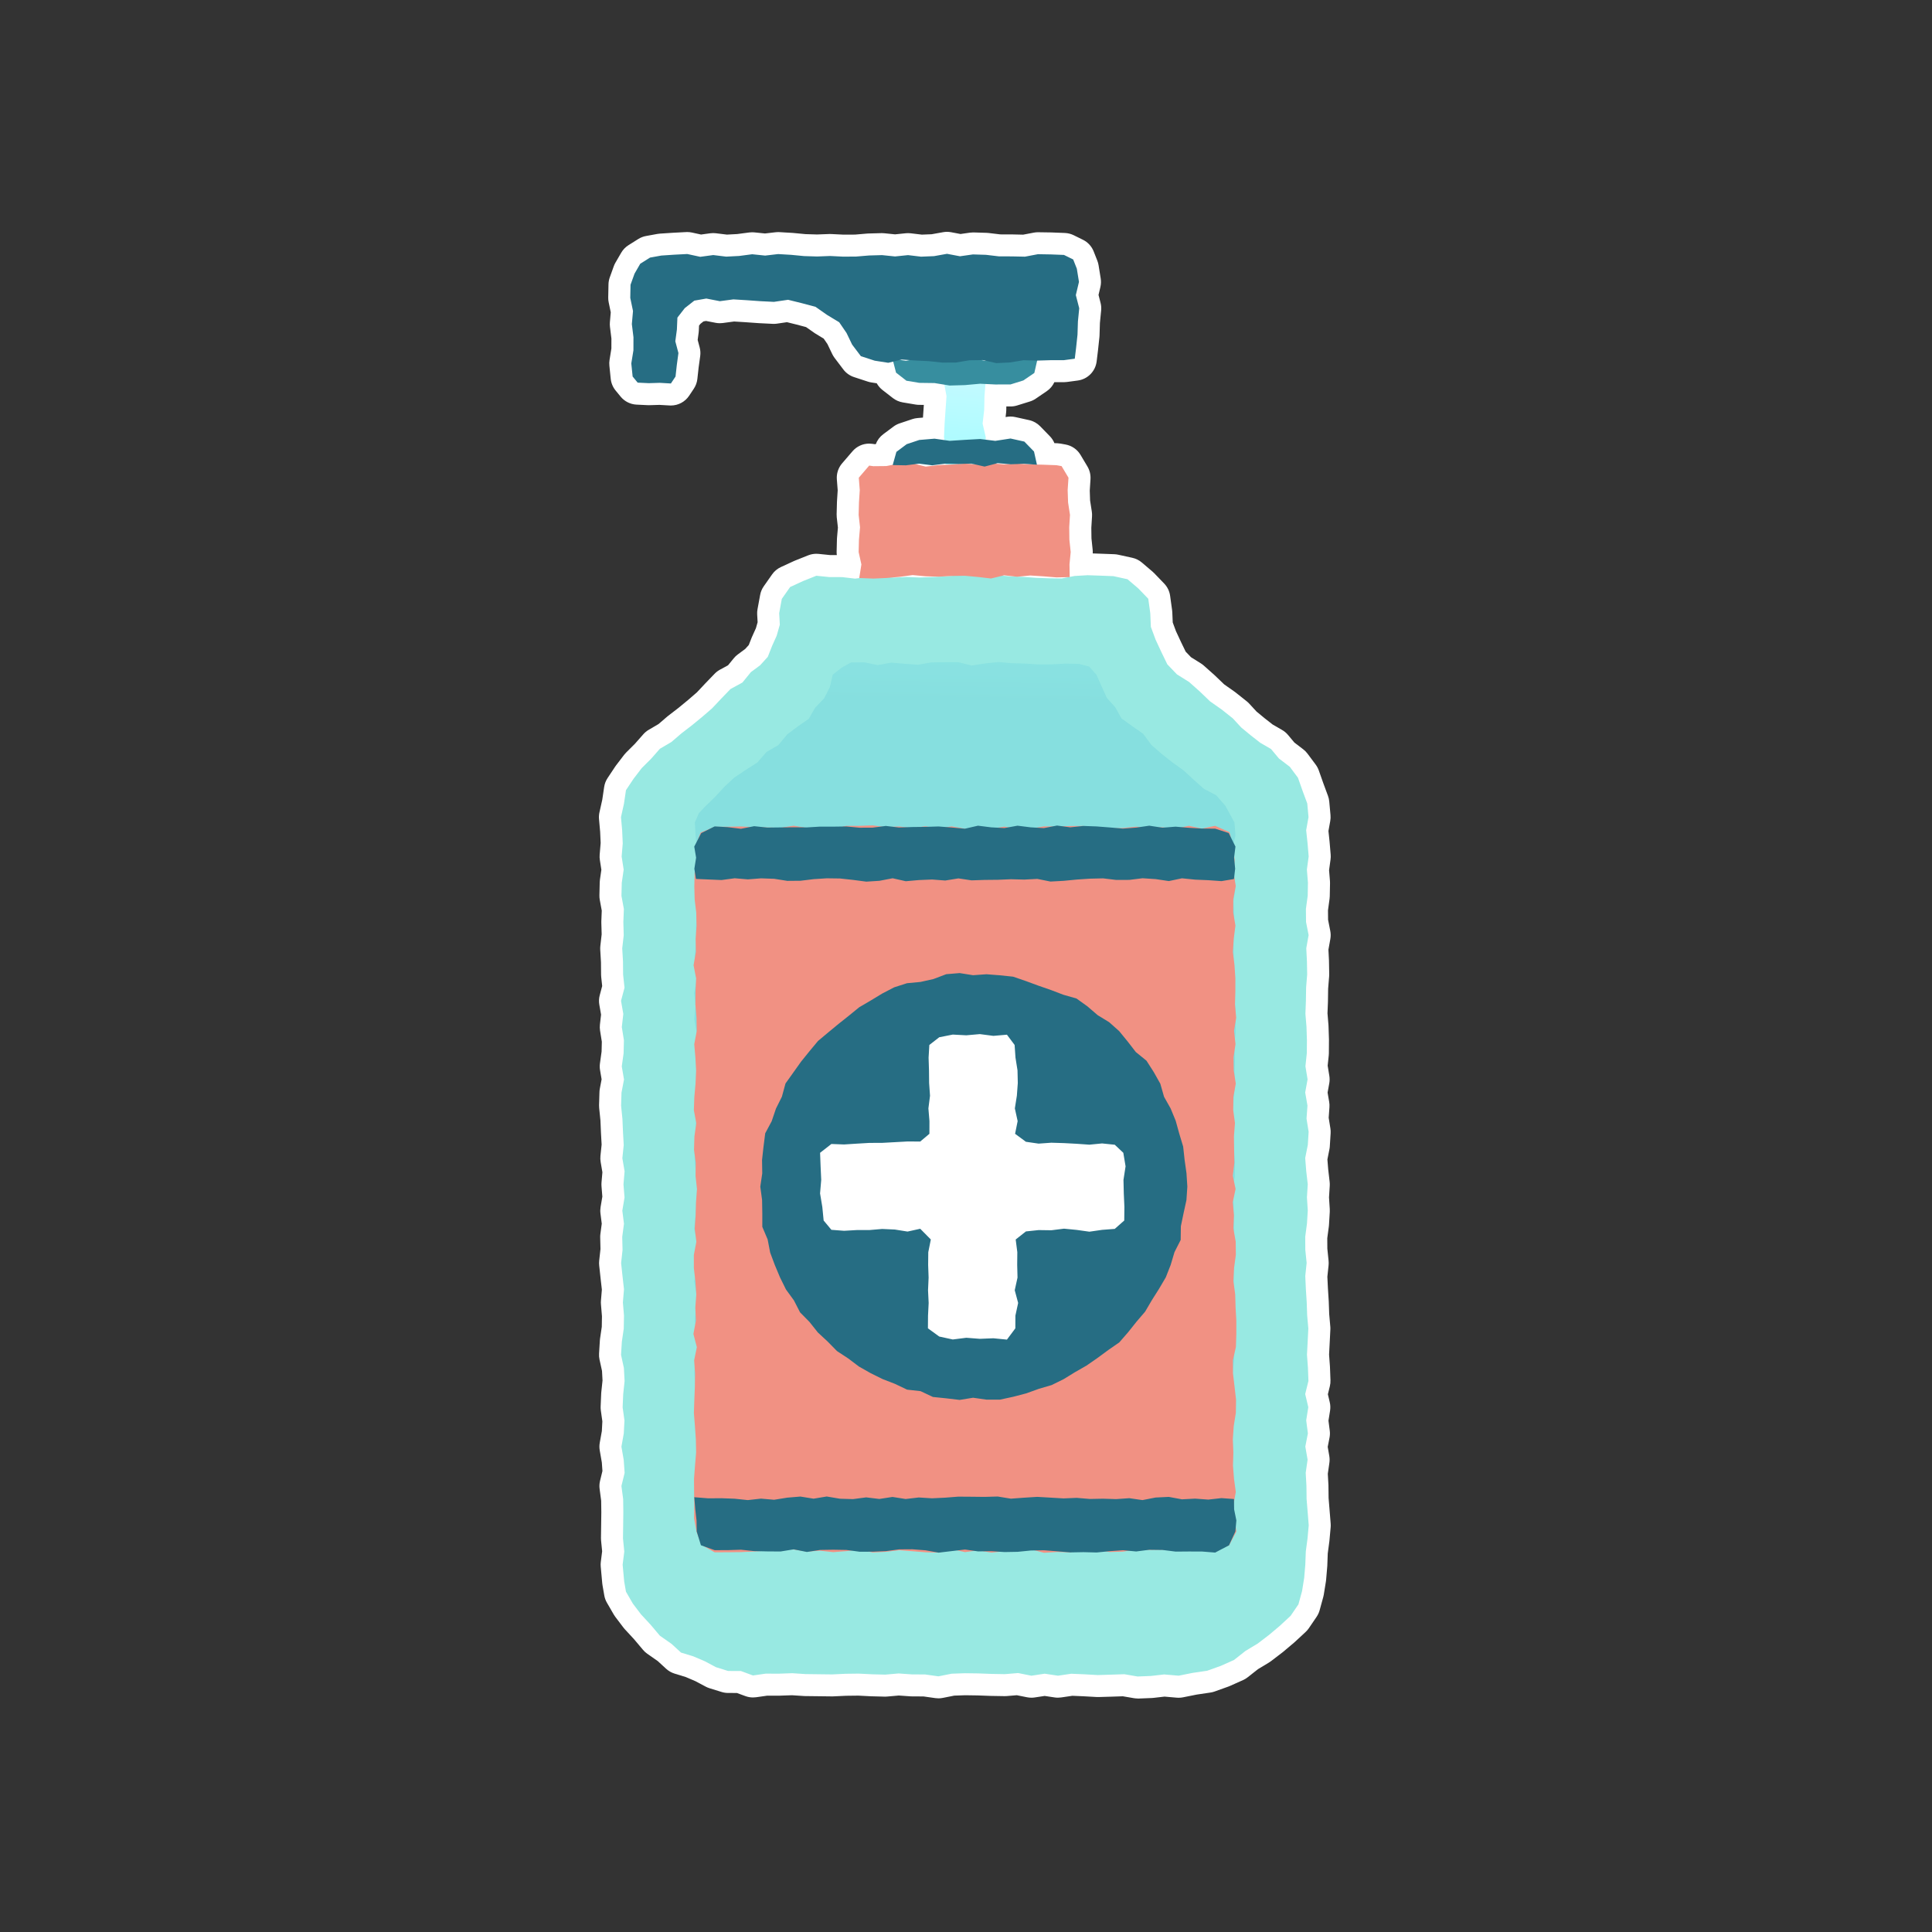 <svg width="364" height="364" viewBox="0 0 364 364" fill="none" xmlns="http://www.w3.org/2000/svg">
<rect x="0" y="0" width="364" height="364" fill="#333333" stroke="none"/>
<path d="M214.332 320.004C214.097 320.004 213.862 319.984 213.635 319.946L211.549 319.59L209.471 319.659L206.95 319.732C206.909 319.732 206.867 319.732 206.83 319.732C206.75 319.732 206.674 319.732 206.598 319.725L204.123 319.587L202.041 319.497L199.924 319.808C199.724 319.835 199.524 319.852 199.324 319.852C199.123 319.852 198.913 319.839 198.709 319.808L196.824 319.525L194.939 319.811C194.735 319.842 194.528 319.856 194.321 319.856C194.048 319.856 193.775 319.828 193.509 319.777L191.579 319.39L189.656 319.549C189.542 319.559 189.432 319.563 189.318 319.563C189.294 319.563 186.69 319.518 186.663 319.518L184.208 319.428L181.853 319.393L179.785 319.466L177.614 319.897C177.348 319.949 177.075 319.977 176.806 319.977C176.612 319.977 176.419 319.963 176.229 319.935L173.999 319.621L171.772 319.607C171.685 319.607 171.596 319.604 171.509 319.597L169.334 319.445L167.156 319.638C167.035 319.649 166.914 319.656 166.793 319.656C166.759 319.656 166.721 319.656 166.686 319.656C166.686 319.656 164.117 319.59 164.083 319.587L161.711 319.466L159.408 319.493L156.974 319.607C156.908 319.607 156.846 319.611 156.781 319.611C156.763 319.611 151.719 319.549 151.719 319.549C151.647 319.549 151.574 319.545 151.505 319.542L149.206 319.393L146.903 319.473C146.854 319.473 146.758 319.473 146.754 319.473H144.548L142.459 319.77C142.262 319.797 142.066 319.811 141.869 319.811C141.382 319.811 140.899 319.725 140.439 319.556L138.837 318.969L137.159 318.962C136.749 318.962 136.341 318.896 135.948 318.775L133.676 318.071C133.427 317.995 133.189 317.895 132.958 317.771L131.007 316.735L129.205 315.965L127.092 315.316C126.501 315.133 125.956 314.822 125.5 314.404L123.926 312.958L121.94 311.57C121.647 311.363 121.381 311.121 121.15 310.845L119.472 308.853L117.721 306.957C117.632 306.857 117.545 306.757 117.462 306.65L115.926 304.623C115.822 304.485 115.726 304.34 115.639 304.192L114.345 301.954C114.1 301.533 113.934 301.07 113.851 300.59L113.516 298.664C113.499 298.554 113.481 298.446 113.471 298.336L113.181 295.17C113.154 294.873 113.157 294.573 113.195 294.276L113.447 292.27L113.247 290.264C113.229 290.108 113.223 289.95 113.226 289.791L113.261 287.322L113.292 284.916L113.264 282.744L112.971 280.517C112.901 280.006 112.933 279.488 113.053 278.991L113.502 277.151L113.388 275.535L112.995 273.27C112.912 272.794 112.912 272.31 112.995 271.834L113.392 269.614L113.488 267.794L113.198 265.719C113.164 265.471 113.154 265.222 113.164 264.97L113.271 262.498C113.274 262.412 113.281 262.325 113.292 262.239L113.519 260.099L113.423 258.293L112.953 256.152C112.87 255.779 112.843 255.396 112.867 255.016L113.019 252.544C113.026 252.427 113.04 252.313 113.053 252.199L113.378 249.989L113.412 247.994L113.223 245.732C113.202 245.501 113.202 245.27 113.223 245.042L113.395 242.977L113.16 240.913L112.891 238.42C112.86 238.123 112.86 237.822 112.891 237.526L113.133 235.33L113.081 233.137C113.074 232.92 113.088 232.702 113.116 232.488L113.374 230.551L113.129 228.614C113.078 228.214 113.088 227.806 113.154 227.409L113.485 225.448L113.326 223.494C113.309 223.263 113.309 223.032 113.326 222.8L113.495 220.86L113.164 218.916C113.102 218.543 113.088 218.163 113.126 217.787L113.35 215.65C113.35 215.65 113.226 213.478 113.226 213.458L113.126 211.106L112.888 208.755C112.87 208.572 112.863 208.389 112.867 208.206L112.943 205.738C112.95 205.52 112.974 205.299 113.015 205.085L113.347 203.352L113.053 201.622C112.981 201.204 112.974 200.776 113.033 200.355L113.343 198.118L113.388 196.264L113.053 194.168C112.995 193.795 112.984 193.419 113.029 193.042L113.243 191.164L112.915 189.279C112.812 188.689 112.839 188.081 112.995 187.501L113.454 185.775L113.271 184.069C113.257 183.934 113.25 183.8 113.247 183.662L113.226 181.293L113.088 178.925C113.074 178.687 113.081 178.448 113.109 178.21L113.357 176.032L113.295 173.86C113.295 173.763 113.295 173.67 113.295 173.573L113.374 171.564L113.002 169.548C112.95 169.268 112.929 168.981 112.933 168.698L112.991 166.226C112.995 166.06 113.008 165.891 113.033 165.725L113.302 163.871L113.015 162.014C112.964 161.689 112.953 161.358 112.981 161.03L113.167 158.824L113.071 156.707L112.857 154.325C112.819 153.9 112.846 153.469 112.939 153.055L113.471 150.676L113.827 148.273C113.917 147.668 114.137 147.092 114.476 146.584L115.905 144.433C115.957 144.357 116.009 144.281 116.064 144.209L117.59 142.213C117.701 142.068 117.821 141.93 117.953 141.799L119.631 140.125L121.208 138.336C121.498 138.008 121.837 137.725 122.217 137.504L124.074 136.413L125.683 135.032C125.738 134.984 125.797 134.935 125.856 134.89L127.779 133.409L129.616 131.9L131.297 130.447C131.297 130.447 132.892 128.748 132.906 128.734L134.646 126.932C134.939 126.628 135.278 126.373 135.651 126.169L137.166 125.347L138.254 124.015C138.471 123.745 138.723 123.507 139 123.303L140.398 122.268L141.071 121.529L141.586 120.217C141.61 120.155 141.637 120.089 141.665 120.027L142.421 118.349L142.739 117.23L142.656 115.767C142.639 115.439 142.656 115.107 142.718 114.786L143.215 112.089C143.322 111.503 143.554 110.95 143.895 110.463L145.466 108.223C145.888 107.622 146.461 107.142 147.127 106.835L149.558 105.716C149.623 105.685 149.689 105.657 149.758 105.63L152.268 104.628C152.758 104.435 153.276 104.335 153.801 104.335C153.943 104.335 154.081 104.342 154.222 104.356L156.449 104.584H157.664C157.633 104.363 157.62 104.135 157.626 103.907L157.685 101.573C157.685 101.487 157.692 101.404 157.699 101.317L157.868 99.398L157.651 97.478C157.63 97.285 157.62 97.091 157.626 96.898L157.689 94.564C157.689 94.512 157.692 94.464 157.696 94.412L157.827 92.368L157.668 90.324C157.582 89.226 157.937 88.139 158.655 87.303L160.616 85.021C161.411 84.096 162.56 83.578 163.758 83.578C163.952 83.578 164.145 83.592 164.338 83.62L164.804 83.685H165.001C165.277 82.943 165.764 82.294 166.4 81.817L168.333 80.374C168.685 80.108 169.079 79.904 169.5 79.763L171.882 78.965C172.196 78.862 172.518 78.793 172.849 78.765L173.892 78.675L174.057 76.286L173.146 76.276C172.935 76.276 172.725 76.255 172.514 76.221L170.083 75.813C169.407 75.699 168.768 75.42 168.223 74.998L166.272 73.483C165.823 73.134 165.457 72.702 165.184 72.212L164.159 72.053C163.938 72.019 163.717 71.967 163.506 71.898L160.903 71.045C160.102 70.783 159.398 70.282 158.89 69.609L157.24 67.43C157.074 67.209 156.929 66.975 156.808 66.726L155.893 64.82L155.196 63.802L153.663 62.869C153.587 62.825 153.511 62.776 153.438 62.724L151.864 61.623L150.038 61.14L148.27 60.701L146.406 60.974C146.209 61.002 146.008 61.019 145.808 61.019C145.739 61.019 145.67 61.019 145.601 61.015C145.601 61.015 142.994 60.884 142.967 60.884L140.439 60.705L138.313 60.573L136.165 60.86C135.986 60.884 135.803 60.895 135.62 60.895C135.354 60.895 135.088 60.87 134.825 60.819L133.027 60.47L132.547 60.553L131.974 61.002L131.704 61.347L131.663 62.279C131.656 62.403 131.646 62.524 131.632 62.648L131.445 64.043L131.822 65.459C131.963 65.991 131.998 66.543 131.922 67.085L131.625 69.243L131.387 71.401C131.314 72.06 131.083 72.692 130.713 73.244L129.84 74.556C129.07 75.713 127.772 76.4 126.394 76.4C126.315 76.4 126.232 76.4 126.153 76.393L124.247 76.283L122.341 76.338C122.299 76.338 122.261 76.338 122.22 76.338C122.154 76.338 122.089 76.338 122.023 76.335L119.934 76.234C118.764 76.179 117.673 75.63 116.931 74.729L115.985 73.576C115.467 72.944 115.146 72.178 115.063 71.363L114.811 68.894C114.773 68.535 114.783 68.169 114.842 67.814L115.187 65.669L115.194 63.784L114.921 61.575C114.887 61.288 114.88 60.998 114.907 60.708L115.07 58.847L114.68 56.972C114.617 56.669 114.586 56.358 114.593 56.047L114.642 53.575C114.652 53.126 114.735 52.677 114.887 52.253L115.639 50.164C115.722 49.933 115.826 49.708 115.95 49.494L117.034 47.623C117.373 47.039 117.846 46.546 118.419 46.187L120.259 45.03C120.704 44.75 121.202 44.557 121.719 44.464L123.839 44.077C123.995 44.049 124.15 44.029 124.305 44.018C124.305 44.018 126.791 43.853 126.809 43.853L129.256 43.725C129.329 43.721 129.401 43.718 129.474 43.718C129.767 43.718 130.064 43.749 130.351 43.811L132.084 44.188L133.807 43.953C133.993 43.928 134.18 43.915 134.366 43.915C134.535 43.915 134.701 43.925 134.87 43.946L136.956 44.201L138.882 44.098L141.171 43.797C141.351 43.773 141.53 43.763 141.71 43.763C141.852 43.763 141.993 43.77 142.135 43.783L144.13 43.987L146.126 43.756C146.285 43.739 146.443 43.728 146.606 43.728C146.689 43.728 146.768 43.728 146.851 43.735L149.295 43.88C149.344 43.88 149.392 43.887 149.444 43.891L151.757 44.111L153.929 44.177L156.235 44.091C156.287 44.091 156.339 44.091 156.394 44.091C156.463 44.091 156.532 44.091 156.598 44.094L158.932 44.208L161.103 44.198L163.385 44.005C163.465 43.998 163.541 43.994 163.62 43.991L166.068 43.925C166.106 43.925 166.144 43.925 166.182 43.925C166.324 43.925 166.465 43.932 166.603 43.946L168.63 44.153L170.657 43.946C170.798 43.932 170.936 43.925 171.078 43.925C171.24 43.925 171.406 43.935 171.568 43.953L173.688 44.205L175.525 44.132L177.693 43.745C177.935 43.701 178.18 43.68 178.425 43.68C178.684 43.68 178.939 43.704 179.195 43.752L180.966 44.087L182.734 43.835C182.927 43.808 183.124 43.794 183.317 43.794C183.362 43.794 183.404 43.794 183.448 43.794L185.896 43.87C186.014 43.873 186.135 43.884 186.252 43.897L188.462 44.16C188.462 44.16 190.723 44.167 190.751 44.167L192.764 44.212L194.787 43.828C195.042 43.78 195.301 43.756 195.56 43.756C195.581 43.756 198.077 43.794 198.077 43.794C198.112 43.794 200.625 43.894 200.625 43.894C201.202 43.918 201.768 44.06 202.289 44.315L204.029 45.172C204.955 45.627 205.68 46.411 206.056 47.374L206.743 49.114C206.854 49.391 206.93 49.681 206.978 49.974L207.378 52.46C207.465 52.995 207.444 53.544 207.32 54.072L206.968 55.564L207.351 57.059C207.472 57.528 207.51 58.015 207.461 58.495L207.23 60.843L207.158 63.191C207.158 63.294 207.147 63.401 207.137 63.505C207.137 63.505 206.864 66.032 206.864 66.053L206.615 68.09C206.388 69.961 204.92 71.446 203.052 71.694L201.015 71.967C200.836 71.991 200.656 72.001 200.477 72.005H198.647C198.333 72.689 197.842 73.275 197.214 73.7L195.139 75.112C194.801 75.344 194.428 75.523 194.038 75.644L191.628 76.393C191.231 76.517 190.82 76.58 190.405 76.58H189.601L189.587 77.308C189.587 77.439 189.577 77.571 189.56 77.698L189.459 78.575L189.77 78.527C189.981 78.496 190.191 78.479 190.402 78.479C190.702 78.479 191.006 78.513 191.3 78.579L193.903 79.155C194.69 79.331 195.408 79.732 195.971 80.308L197.797 82.183C198.167 82.563 198.457 83.005 198.657 83.492L199.217 83.512C199.41 83.519 199.603 83.54 199.793 83.575L200.749 83.747C201.93 83.958 202.963 84.672 203.577 85.705L204.879 87.89C205.307 88.612 205.507 89.444 205.455 90.283L205.317 92.413L205.379 94.291L205.704 96.377C205.749 96.67 205.763 96.971 205.745 97.268L205.611 99.443L205.638 101.431L205.863 103.582C205.887 103.81 205.89 104.038 205.877 104.269L207.499 104.325L209.954 104.418C210.199 104.428 210.441 104.459 210.679 104.511L213.331 105.091C213.997 105.236 214.615 105.543 215.133 105.985L217.156 107.708C217.26 107.798 217.36 107.891 217.453 107.988L219.338 109.945C219.946 110.577 220.34 111.385 220.457 112.252L220.833 114.969C220.851 115.097 220.864 115.228 220.868 115.359L220.951 117.282L221.562 118.926L222.549 121.046L223.388 122.775L224.396 123.825L226.254 124.988C226.451 125.113 226.637 125.251 226.81 125.406L228.812 127.188C228.85 127.222 228.888 127.257 228.926 127.295L230.639 128.938L232.582 130.305C232.648 130.35 232.714 130.399 232.776 130.45L234.878 132.118C235.048 132.253 235.203 132.398 235.351 132.556L236.732 134.055L238.245 135.305L239.785 136.51L241.556 137.532C241.977 137.773 242.35 138.088 242.664 138.46L243.869 139.9L245.54 141.178C245.847 141.412 246.12 141.689 246.348 141.996L247.888 144.064C248.136 144.399 248.333 144.768 248.471 145.158L249.317 147.558L250.198 149.94C250.325 150.282 250.405 150.641 250.439 151.004L250.674 153.576C250.709 153.945 250.691 154.315 250.626 154.681L250.287 156.569C250.287 156.569 250.495 158.51 250.495 158.541L250.705 161.009C250.733 161.313 250.722 161.62 250.681 161.924L250.405 163.944L250.571 165.964C250.581 166.102 250.588 166.24 250.584 166.378L250.536 168.85C250.536 169.009 250.522 169.171 250.498 169.33L250.201 171.502L250.218 173.29L250.629 175.386C250.729 175.89 250.733 176.408 250.643 176.912L250.284 178.918L250.384 180.917C250.384 180.962 250.388 181.007 250.388 181.055L250.432 183.524C250.432 183.662 250.432 183.796 250.419 183.934L250.229 186.265L250.194 188.599C250.194 188.633 250.194 188.668 250.194 188.699L250.108 190.919L250.291 193.139C250.298 193.208 250.301 193.274 250.301 193.343L250.384 195.815C250.384 195.87 250.384 195.925 250.384 195.98L250.367 198.453C250.367 198.587 250.356 198.725 250.343 198.86L250.139 200.773L250.453 202.692C250.529 203.158 250.526 203.635 250.443 204.101L250.125 205.851L250.426 207.602C250.481 207.93 250.498 208.265 250.474 208.6L250.332 210.595L250.653 212.594C250.702 212.898 250.716 213.202 250.698 213.509L250.543 215.981C250.533 216.168 250.508 216.351 250.47 216.534L250.091 218.44L250.236 220.263L250.512 222.662C250.539 222.907 250.546 223.152 250.533 223.398L250.394 225.604L250.536 227.81C250.546 227.983 250.546 228.155 250.536 228.324L250.388 230.793C250.381 230.893 250.37 230.993 250.36 231.093L250.066 233.279L250.08 235.261L250.312 237.532C250.339 237.816 250.339 238.102 250.312 238.389L250.084 240.547L250.184 242.666L250.339 245.1C250.339 245.138 250.343 245.18 250.346 245.218L250.429 247.579L250.636 249.941C250.653 250.131 250.657 250.321 250.646 250.511L250.522 252.983L250.405 255.206L250.567 257.419C250.571 257.468 250.574 257.516 250.574 257.561L250.667 260.033C250.681 260.42 250.643 260.806 250.55 261.183L250.18 262.685L250.533 264.186C250.657 264.711 250.674 265.253 250.591 265.785L250.291 267.667L250.533 269.545C250.591 269.987 250.574 270.436 250.488 270.874L250.149 272.597L250.446 274.313C250.519 274.741 250.526 275.179 250.464 275.608L250.167 277.672L250.281 279.73C250.281 279.792 250.287 279.851 250.287 279.913L250.315 282.24L250.705 287.043C250.726 287.281 250.722 287.519 250.702 287.754L250.477 290.226C250.474 290.281 250.467 290.34 250.46 290.395L250.156 292.674L250.073 294.952C250.073 295.018 250.066 295.084 250.06 295.153L249.849 297.639C249.842 297.739 249.828 297.839 249.811 297.942L249.41 300.435C249.386 300.584 249.355 300.729 249.314 300.874L248.627 303.38C248.506 303.822 248.313 304.24 248.054 304.62L246.59 306.771C246.414 307.026 246.21 307.264 245.982 307.475L243.98 309.332C243.931 309.377 243.883 309.419 243.831 309.464L241.763 311.207C241.711 311.249 241.659 311.29 241.608 311.332L239.47 312.965C239.35 313.058 239.222 313.144 239.094 313.224L237.016 314.477L235.065 316.013C234.796 316.224 234.506 316.4 234.195 316.538L231.709 317.65C231.612 317.691 231.516 317.733 231.415 317.767L228.843 318.689C228.588 318.782 228.322 318.848 228.053 318.886L225.453 319.272L222.881 319.787C222.615 319.842 222.342 319.866 222.069 319.866C221.952 319.866 221.835 319.863 221.714 319.852L219.4 319.652L217.312 319.891C217.208 319.901 217.108 319.911 217.004 319.915L214.505 320.015C214.449 320.015 214.394 320.015 214.342 320.015L214.332 320.004Z" fill="white"/>
<path d="M185.24 87.348L183.02 87.679L180.566 87.465L178.121 87.558L178.249 84.983L177.855 82.397L177.969 79.811L178.145 77.225L178.328 74.639L177.848 72.053L178.087 69.467L178.418 66.881L178.076 64.295L177.993 61.705L178.225 59.119L177.945 56.371H180.566L183.02 56.464L185.606 56.402L185.537 59.116L185.33 61.702L185.713 64.288L185.448 66.874L185.158 69.46L185.686 72.042L185.482 74.628L185.43 77.218L185.13 79.804L185.724 82.39L185.637 84.986L185.24 87.348Z" fill="url(#paint0_linear_909_27811)"/>
<path d="M195.519 67.441L192.905 67.686L190.437 67.697L187.968 67.445L185.499 67.966L183.031 67.434L180.562 67.735L178.094 67.462L175.628 67.445L173.156 67.521L170.688 67.973L168.15 67.61L168.82 70.21L170.771 71.729L173.201 72.133L176.067 72.171L178.929 72.637L181.795 72.555L184.657 72.296L187.523 72.437L190.388 72.43L192.798 71.681L194.873 70.269L195.519 67.441Z" fill="#378E9F"/>
<path d="M246.531 153.952L246.089 156.421L246.352 158.893L246.562 161.361L246.224 163.83L246.424 166.302L246.379 168.771L246.041 171.243L246.065 173.711L246.552 176.18L246.11 178.652L246.234 181.124L246.279 183.593L246.079 186.061L246.041 188.533L245.948 191.005L246.151 193.474L246.231 195.946L246.213 198.415L245.951 200.887L246.355 203.355L245.906 205.827L246.334 208.299L246.158 210.768L246.555 213.24L246.4 215.709L245.906 218.181L246.103 220.653L246.389 223.121L246.234 225.593L246.393 228.062L246.241 230.531L245.913 233.003L245.927 235.471L246.179 237.94L245.92 240.412L246.034 242.884L246.193 245.353L246.279 247.825L246.497 250.293L246.372 252.765L246.241 255.237L246.424 257.709L246.517 260.178L245.906 262.65L246.49 265.122L246.096 267.594L246.414 270.066L245.93 272.538L246.358 275.01L246.003 277.482L246.141 279.954L246.169 282.423L246.372 284.898L246.572 287.367L246.348 289.843L246.02 292.315L245.927 294.79L245.716 297.276L245.316 299.769L244.629 302.275L243.165 304.423L241.162 306.284L239.094 308.027L236.954 309.66L234.654 311.045L232.5 312.744L230.014 313.855L227.442 314.777L224.738 315.174L222.062 315.709L219.335 315.475L216.832 315.761L214.332 315.861L211.832 315.433L209.329 315.516L206.83 315.592L204.326 315.45L201.827 315.343L199.324 315.709L196.824 315.333L194.321 315.713L191.818 315.212L189.315 315.419L186.815 315.374L184.312 315.281L181.809 315.247L179.305 315.333L176.802 315.83L174.299 315.478L171.796 315.464L169.293 315.288L166.79 315.509L164.287 315.444L161.783 315.319L159.28 315.35L156.777 315.468L154.274 315.437L151.771 315.406L149.264 315.243L146.761 315.33L144.255 315.323L141.865 315.668L139.583 314.829L137.173 314.819L134.902 314.111L132.795 312.992L130.631 312.067L128.307 311.356L126.532 309.723L124.323 308.176L122.583 306.111L120.763 304.147L119.227 302.12L117.935 299.883L117.601 297.956L117.307 294.79L117.618 292.322L117.373 289.85L117.407 287.381L117.438 284.912L117.407 282.44L117.079 279.972L117.683 277.5L117.507 275.031L117.079 272.559L117.521 270.09L117.652 267.618L117.307 265.15L117.414 262.678L117.676 260.209L117.545 257.737L117.007 255.268L117.159 252.796L117.518 250.328L117.563 247.856L117.355 245.387L117.563 242.915L117.286 240.443L117.021 237.974L117.29 235.502L117.231 233.034L117.559 230.562L117.248 228.09L117.666 225.618L117.466 223.149L117.676 220.68L117.255 218.212L117.514 215.74L117.373 213.271L117.269 210.799L117.017 208.33L117.093 205.858L117.566 203.39L117.145 200.918L117.49 198.446L117.549 195.977L117.152 193.505L117.435 191.033L117.003 188.561L117.663 186.092L117.397 183.62L117.376 181.148L117.231 178.676L117.514 176.204L117.442 173.732L117.542 171.26L117.086 168.788L117.145 166.316L117.504 163.844L117.121 161.375L117.328 158.9L117.217 156.428L116.996 153.952L117.559 151.425L117.935 148.873L119.368 146.722L120.894 144.727L122.666 142.959L124.33 141.071L126.505 139.79L128.393 138.167L130.368 136.648L132.291 135.07L134.176 133.44L135.896 131.61L137.636 129.812L139.873 128.596L141.475 126.628L143.202 125.351L144.659 123.749L145.453 121.726L146.33 119.772L146.923 117.693L146.803 115.532L147.296 112.835L148.867 110.595L151.298 109.476L153.805 108.475L156.239 108.723L158.669 108.73L161.103 109.017L163.537 108.723L165.968 108.644L168.402 108.82L170.833 108.703L173.267 108.81L175.701 108.709L178.135 108.596L180.569 108.378L183 108.406L185.434 108.775L187.868 108.375L190.302 108.582L192.736 108.685L195.17 108.865L197.601 108.951L200.035 108.982L202.469 108.516L204.903 108.375L207.341 108.457L209.778 108.551L212.43 109.131L214.453 110.854L216.342 112.811L216.718 115.532L216.828 118.104L217.723 120.517L218.793 122.82L219.932 125.168L221.748 127.06L224.041 128.496L226.043 130.278L227.98 132.139L230.183 133.685L232.282 135.357L233.853 137.062L235.628 138.526L237.44 139.945L239.464 141.115L240.965 142.911L243.006 144.468L244.546 146.536L245.402 148.967L246.296 151.38L246.531 153.952Z" fill="#98E9E2"/>
<g opacity="0.3">
<path d="M230.846 151.791L229.134 149.837L226.803 148.611L224.883 146.899L222.995 145.152L220.899 143.65L218.879 142.058L216.939 140.366L215.361 138.243L213.241 136.765L211.294 135.357L210.106 133.24L208.518 131.469L207.544 129.304L206.585 127.153L205.214 125.582L203.267 125.078L200.743 125.033L198.215 125.168L195.692 125.189L193.164 125.02L190.64 124.957L188.113 124.726L185.589 124.999L183.062 125.389L180.538 124.761L178.011 124.764L175.487 124.799L172.96 125.244L170.432 125.058L167.905 124.84L165.381 125.313L162.85 124.788L160.323 124.809L158.542 125.817L156.898 127.112L156.349 129.453L155.262 131.59L153.591 133.326L152.375 135.439L150.387 136.817L148.325 138.353L146.661 140.377L144.407 141.682L142.705 143.653L140.516 145.048L138.368 146.484L136.483 148.238L134.722 150.147L132.868 151.939L131.67 153.217L130.921 154.954L131.052 157.426L131.304 159.898L131.221 162.37L131.366 164.842L131.421 167.31L131.169 169.782L131.321 172.254L131.111 174.726L131.228 177.199L130.917 179.671L130.859 182.143L131.252 184.615L130.786 187.087L131.045 189.559L130.817 192.031L131.249 194.503L131.111 196.975L131.135 199.444L131.252 201.916L131.311 204.388L130.866 206.86L131.377 209.332L131.087 211.804L131.214 214.272L130.838 216.748L130.914 219.216L131.245 221.689L131.321 224.161L131.194 226.636L131.024 229.108L130.79 231.58L131.446 234.052L131.297 236.528L131.394 239L130.786 241.472L131.263 243.947L131.114 246.419L130.89 248.891L131.332 251.364L131.373 253.836L130.952 256.311L130.807 258.783L131.045 261.259L131.138 263.734L131.225 266.106L133.593 266.065L136.065 266.365L138.537 265.992L141.006 265.989L143.478 266.158L145.95 266.545L148.422 266.441L150.891 265.937L153.363 265.982L155.835 266.261L158.307 266.137L160.779 266.027L163.248 266.037L165.72 266.538L168.188 266.227L170.66 266.02L173.129 266.444L175.601 266.23L178.073 266.313L180.542 266.072L183.014 266.438L185.486 266.213L187.958 266.324L190.43 266.372L192.902 266.068L195.374 266.424L197.846 266.072L200.318 266.258L202.79 265.978L205.262 266.5L207.734 265.909L210.206 266.482L212.678 266.237L215.15 265.951L217.623 266.438L220.095 266.272L222.567 266.296L225.039 266.355L227.514 266.455L229.99 266.427L232.596 266.341L232.182 263.738L232.427 261.266L232.199 258.794L232.517 256.321L232.548 253.849L232.797 251.377L232.483 248.909L232.455 246.437L232.127 243.965L232.462 241.493L232.396 239.021L232.769 236.548L232.203 234.076L232.517 231.604L232.434 229.132L232.42 226.66L232.158 224.188L232.652 221.72L232.669 219.248L232.521 216.775L232.317 214.303L232.262 211.831L232.279 209.359L232.451 206.887L232.676 204.415L232.6 201.943L232.679 199.471L232.524 196.999L232.804 194.527L232.8 192.055L232.724 189.583L232.32 187.111L232.23 184.635L232.396 182.163L232.434 179.691L232.407 177.216L232.496 174.744L232.524 172.272L232.396 169.8L232.762 167.328L232.562 164.852L232.548 162.38L232.141 159.904L232.766 157.429L232.572 154.954L230.846 151.791Z" fill="url(#paint1_linear_909_27811)"/>
</g>
<path d="M232.31 159.501L232.607 161.983L232.427 164.462L232.824 166.941L232.361 169.424L232.344 171.906L232.765 174.385L232.444 176.868L232.282 179.346L232.586 181.829L232.752 184.311L232.748 186.79L232.683 189.273L232.903 191.755L232.506 194.234L232.776 196.716L232.41 199.199L232.444 201.678L232.828 204.16L232.382 206.643L232.341 209.122L232.676 211.604L232.482 214.086L232.513 216.569L232.565 219.048L232.265 221.527L232.793 224.009L232.265 226.488L232.486 228.97L232.379 231.449L232.814 233.932L232.841 236.414L232.506 238.893L232.382 241.376L232.72 243.858L232.793 246.34L232.931 248.819V251.302L232.852 253.784L232.292 256.267L232.299 258.749L232.596 261.231L232.879 263.714L232.841 266.196L232.444 268.679L232.272 271.161L232.372 273.644L232.299 276.126L232.493 278.608L232.831 281.091L232.382 283.573L232.603 286.059L232.935 288.545L231.557 291.159L228.943 292.073L226.464 292.115L223.982 292.229L221.503 292.129L219.021 291.98L216.538 292.008L214.059 291.911L211.577 292.339L209.094 292.408L206.615 292.001L204.133 291.877L201.654 292.46L199.175 292.401L196.693 292.553L194.214 291.897L191.731 292.029L189.252 292.256L186.77 292.519L184.287 292.098L181.808 292.429L179.326 291.873L176.847 292.519L174.365 292.457L171.882 292.256L169.4 292.067L166.917 292.367L164.435 292.491L161.953 291.96L159.47 292.239L156.988 292.436L154.509 292.163L152.026 292.326L149.544 291.939L147.061 291.922L144.579 292.146L142.097 292.308L139.614 292.426L137.128 292.453L134.642 292.464L132.143 291.045L131.224 288.545L130.769 286.066L130.8 283.584L130.772 281.105L130.755 278.622L130.945 276.14L131.152 273.661L131.104 271.178L130.931 268.699L130.731 266.217L130.817 263.735L130.917 261.256L130.955 258.773L130.782 256.291L131.29 253.812L130.641 251.329L131.11 248.847L131.003 246.368L131.183 243.886L131.014 241.403L130.727 238.924L130.724 236.442L131.197 233.959L130.889 231.477L131.059 228.998L131.128 226.519L131.318 224.037L131.045 221.558L131.076 219.075L130.755 216.596L130.834 214.114L131.183 211.635L130.727 209.153L130.817 206.67L131.041 204.188L131.152 201.709L131.017 199.226L130.8 196.744L131.266 194.262L131.228 191.779L131.017 189.297L131.031 186.814L131.155 184.332L130.672 181.85L131.107 179.367L131.062 176.885L131.231 174.402L131.176 171.92L130.876 169.438L130.813 166.955L130.876 164.473L131.293 161.987L130.993 159.501L132.005 156.863L134.642 155.779L137.121 155.762L139.604 155.713L142.086 155.831L144.565 155.9L147.048 155.955L149.53 155.572L152.009 155.972L154.491 156.028L156.974 156.138L159.453 155.593L161.932 155.596L164.414 155.51L166.893 155.834L169.372 155.713L171.855 156.01L174.337 155.679L176.816 156.076L179.298 155.696L181.777 156.128L184.26 156.155L186.742 156.145L189.225 155.745L191.704 156.155L194.186 156.121L196.668 155.696L199.151 155.717L201.633 155.631L204.116 155.62L206.598 156.024L209.081 156.083L211.563 156.004L214.045 155.751L216.528 155.948L219.01 155.872L221.489 156.124L223.975 155.586L226.461 156.104L228.943 155.589L231.65 156.794L232.31 159.501Z" fill="#F19183"/>
<path d="M232.766 159.501L232.507 161.586L232.71 163.675L232.482 165.615L230.131 166.009L227.652 165.833L225.173 165.729L222.694 165.477L220.215 165.999L217.74 165.629L215.261 165.467L212.782 165.774L210.303 165.785L207.824 165.488L205.348 165.546L202.869 165.712L200.39 165.954L197.915 166.088L195.436 165.591L192.957 165.719L190.481 165.653L188.003 165.757L185.524 165.781L183.048 165.864L180.569 165.495L178.09 165.895L175.611 165.705L173.136 165.809L170.653 166.026L168.178 165.47L165.699 165.947L163.216 166.106L160.737 165.781L158.258 165.512L155.779 165.477L153.3 165.636L150.821 165.94L148.342 165.961L145.864 165.571L143.385 165.484L140.902 165.678L138.423 165.47L135.944 165.802L133.462 165.698L131.121 165.595L130.821 163.675L131.152 161.59L130.8 159.501L132.112 156.97L134.643 155.7L137.122 155.845L139.604 156.148L142.086 155.658L144.565 155.921L147.048 155.89L149.53 155.865L152.009 155.89L154.492 155.741L156.974 155.745L159.453 155.71L161.932 155.945L164.414 155.934L166.893 155.61L169.372 155.907L171.855 155.817L174.337 155.789L176.816 155.71L179.299 155.907L181.777 156.135L184.26 155.565L186.742 155.876L189.225 156.014L191.704 155.565L194.186 155.876L196.669 156.021L199.151 155.537L201.633 155.876L204.116 155.613L206.598 155.703L209.081 155.896L211.563 156.114L214.045 155.927L216.528 155.565L219.01 155.945L221.489 155.748L223.975 155.962L226.461 156.104L228.943 156.124L231.495 156.949L232.766 159.501Z" fill="#266D83"/>
<path d="M232.489 282.426L232.514 284.369L232.938 286.458L232.752 288.544L231.547 291.147L228.944 292.514L226.465 292.317L223.982 292.31L221.503 292.331L219.021 292.02L216.538 291.986L214.059 292.307L211.577 292.072L209.095 292.248L206.616 292.497L204.133 292.435L201.654 292.48L199.175 292.276L196.693 292.079L194.214 292.124L191.731 292.373L189.252 292.417L186.77 292.252L184.288 292.293L181.809 291.938L179.326 292.234L176.847 292.528L174.365 292.086L171.882 291.893L169.4 291.91L166.918 292.241L164.435 292.348L161.953 292.355L159.47 292.02L156.988 291.976L154.509 292.017L152.027 292.4L149.544 291.903L147.062 292.31L144.579 292.293L142.097 292.241L139.614 291.976L137.129 292.055L134.643 292.062L132.057 291.133L131.266 288.544L131.232 286.458L130.997 284.369L130.81 282.084L133.458 282.294L135.934 282.274L138.413 282.367L140.892 282.626L143.371 282.35L145.85 282.564L148.325 282.167L150.804 281.96L153.283 282.36L155.762 281.949L158.241 282.367L160.72 282.44L163.196 282.115L165.671 282.412L168.15 282.032L170.629 282.422L173.105 282.132L175.584 282.288L178.063 282.17L180.538 281.977L183.017 281.994L185.496 282.022L187.975 281.953L190.454 282.357L192.933 282.174L195.412 282.018L197.891 282.16L200.37 282.308L202.849 282.205L205.328 282.412L207.807 282.364L210.286 282.44L212.765 282.267L215.244 282.626L217.723 282.143L220.205 282.022L222.684 282.481L225.163 282.35L227.642 282.533L230.128 282.253L232.489 282.426Z" fill="#266D83"/>
<path d="M223.702 223.571L223.533 226.101L222.991 228.58L222.48 231.039L222.446 233.614L221.282 235.903L220.564 238.313L219.642 240.658L218.365 242.829L217.022 244.949L215.748 247.121L214.111 249.034L212.544 251.002L210.883 252.911L208.801 254.357L206.781 255.845L204.72 257.275L202.545 258.521L200.397 259.84L198.132 260.955L195.712 261.667L193.333 262.523L190.885 263.162L188.403 263.7H185.858L183.331 263.341L180.804 263.752L178.294 263.455L175.773 263.196L173.439 262.102L170.905 261.818L168.62 260.731L166.275 259.823L164.017 258.704L161.825 257.461L159.815 255.942L157.699 254.554L155.931 252.752L154.084 251.04L152.517 249.065L150.735 247.255L149.575 244.994L148.083 242.95L146.965 240.682L145.988 238.355L145.104 235.993L144.627 233.511L143.623 231.146V228.587L143.581 226.074L143.243 223.571L143.612 221.071L143.574 218.547L143.851 216.037L144.172 213.517L145.39 211.242L146.195 208.866L147.314 206.622L147.99 204.14L149.461 202.075L150.922 200.024L152.503 198.066L154.112 196.13L156.045 194.51L157.975 192.919L159.933 191.361L161.884 189.77L164.055 188.499L166.213 187.191L168.464 186.02L170.878 185.244L173.429 185.002L175.87 184.456L178.276 183.545L180.8 183.334L183.331 183.735L185.851 183.555L188.365 183.749L190.878 184.011L193.278 184.836L195.636 185.703L198.001 186.524L200.346 187.419L202.821 188.126L204.886 189.611L206.805 191.261L208.967 192.584L210.855 194.262L212.457 196.223L213.994 198.208L216 199.838L217.367 201.971L218.61 204.177L219.314 206.643L220.55 208.835L221.51 211.165L222.183 213.596L222.915 216.02L223.188 218.537L223.54 221.04L223.702 223.571Z" fill="#266D83"/>
<path d="M211.639 217.194L212.064 219.742L211.67 222.293L211.729 224.845L211.843 227.396L211.815 229.951L210.027 231.529L207.637 231.712L205.248 232.057L202.856 231.722L200.466 231.488L198.074 231.788L195.681 231.754L193.288 232.009L191.362 233.528L191.669 235.917L191.645 238.307L191.707 240.699L191.182 243.088L191.825 245.481L191.307 247.874L191.296 250.266L189.712 252.39L187.16 252.138L184.609 252.241L182.061 252.044L179.509 252.365L176.958 251.81L174.827 250.266L174.845 247.877L174.965 245.484L174.848 243.095L174.955 240.706L174.869 238.313L174.893 235.921L175.373 233.528L173.377 231.505L170.988 232.033L168.599 231.653L166.206 231.543L163.817 231.747L161.424 231.75L159.032 231.888L156.639 231.705L155.179 229.951L154.93 227.4L154.505 224.848L154.723 222.297L154.605 219.745L154.509 217.194L156.639 215.533L159.028 215.623L161.417 215.471L163.81 215.33L166.199 215.323L168.592 215.191L170.985 215.06L173.377 215.071L175.107 213.614L175.114 211.224L174.917 208.835L175.221 206.443L175.052 204.053L175.028 201.664L174.952 199.272L175.093 196.875L176.958 195.425L179.506 194.921L182.057 195.056L184.609 194.832L187.16 195.163L189.712 194.942L191.158 196.875L191.324 199.268L191.704 201.657L191.759 204.046L191.583 206.436L191.203 208.828L191.731 211.221L191.248 213.614L193.288 215.119L195.678 215.464L198.07 215.295L200.46 215.368L202.849 215.495L205.241 215.664L207.634 215.43L210.027 215.675L211.639 217.194Z" fill="white"/>
<path d="M201.309 90.003L201.154 92.337L201.233 94.671L201.592 97.005L201.447 99.339L201.478 101.673L201.723 104.007L201.499 106.344L201.54 108.737L199.027 108.785L196.565 108.582L194.103 108.426L191.642 108.661L189.18 108.392L186.718 108.992L184.257 108.706L181.798 108.478L179.337 108.513L176.875 108.647L174.413 108.578L171.951 108.347L169.49 108.682L167.028 108.896L164.563 109.006L161.887 108.903L162.291 106.344L161.773 104.014L161.832 101.68L162.036 99.346L161.773 97.012L161.835 94.678L161.984 92.341L161.801 90.003L163.762 87.721L164.535 87.832L167 87.807L169.466 87.317L171.931 87.29L174.396 87.907L176.861 87.628L179.326 87.507L181.788 87.355L184.253 87.486L186.718 87.29L189.183 87.486L191.649 87.355L194.114 87.493L196.582 87.555L199.051 87.648L200.007 87.818L201.309 90.003Z" fill="#F19183"/>
<path d="M195.367 87.559L192.905 87.376L190.437 87.476L187.968 87.258L185.499 87.907L183.031 87.341L180.562 87.417L178.094 87.355L175.628 87.669L173.156 87.355L170.688 87.669L168.188 87.624L168.885 85.135L170.819 83.688L173.201 82.891L176.067 82.649L178.929 83.057L181.795 82.87L184.657 82.711L187.523 83.06L190.388 82.618L192.988 83.195L194.814 85.07L195.367 87.559Z" fill="#266D83"/>
<path d="M202.883 50.627L203.284 53.112L202.693 55.598L203.332 58.081L203.087 60.57L203.008 63.056L202.742 65.545L202.493 67.582L200.456 67.855L197.908 67.862L195.364 67.938L192.815 67.869L190.271 68.287L187.723 68.414L185.178 67.841L182.63 67.879L180.086 68.304L177.538 68.314L174.993 68.041L172.445 67.917L169.897 67.741L167.349 68.352L164.801 67.955L162.194 67.106L160.547 64.927L159.494 62.738L158.117 60.722L155.817 59.327L153.642 57.804L151.07 57.121L148.481 56.482L145.812 56.872L143.264 56.745L140.716 56.562L138.168 56.406L135.62 56.745L133.072 56.247L130.814 56.641L129.022 58.046L127.627 59.838L127.53 62.093L127.233 64.302L127.82 66.515L127.52 68.728L127.275 70.938L126.401 72.25L124.312 72.129L122.227 72.191L120.138 72.091L119.192 70.938L118.94 68.469L119.341 66.001L119.348 63.532L119.044 61.064L119.261 58.595L118.747 56.123L118.795 53.651L119.548 51.562L120.628 49.687L122.472 48.531L124.592 48.148L127.04 47.985L129.488 47.858L131.932 48.386L134.377 48.054L136.821 48.351L139.269 48.224L141.714 47.902L144.161 48.154L146.606 47.868L149.054 48.013L151.502 48.248L153.946 48.324L156.394 48.23L158.838 48.351L161.286 48.337L163.734 48.134L166.182 48.065L168.63 48.317L171.078 48.065L173.526 48.358L175.974 48.258L178.422 47.82L180.866 48.282L183.314 47.934L185.762 48.01L188.21 48.3L190.658 48.306L193.106 48.358L195.553 47.892L198.005 47.934L200.456 48.03L202.196 48.886L202.883 50.627Z" fill="#266D83"/>
<defs>
<linearGradient id="paint0_linear_909_27811" x1="180.921" y1="83.201" x2="182.074" y2="66.57" gradientUnits="userSpaceOnUse">
<stop stop-color="#AEFBFF"/>
<stop offset="1" stop-color="#CBFAFF"/>
</linearGradient>
<linearGradient id="paint1_linear_909_27811" x1="183.525" y1="95.838" x2="182.955" y2="132.929" gradientUnits="userSpaceOnUse">
<stop stop-color="#93F3FF"/>
<stop offset="1" stop-color="#5AC5D6"/>
</linearGradient>
</defs>
</svg>
